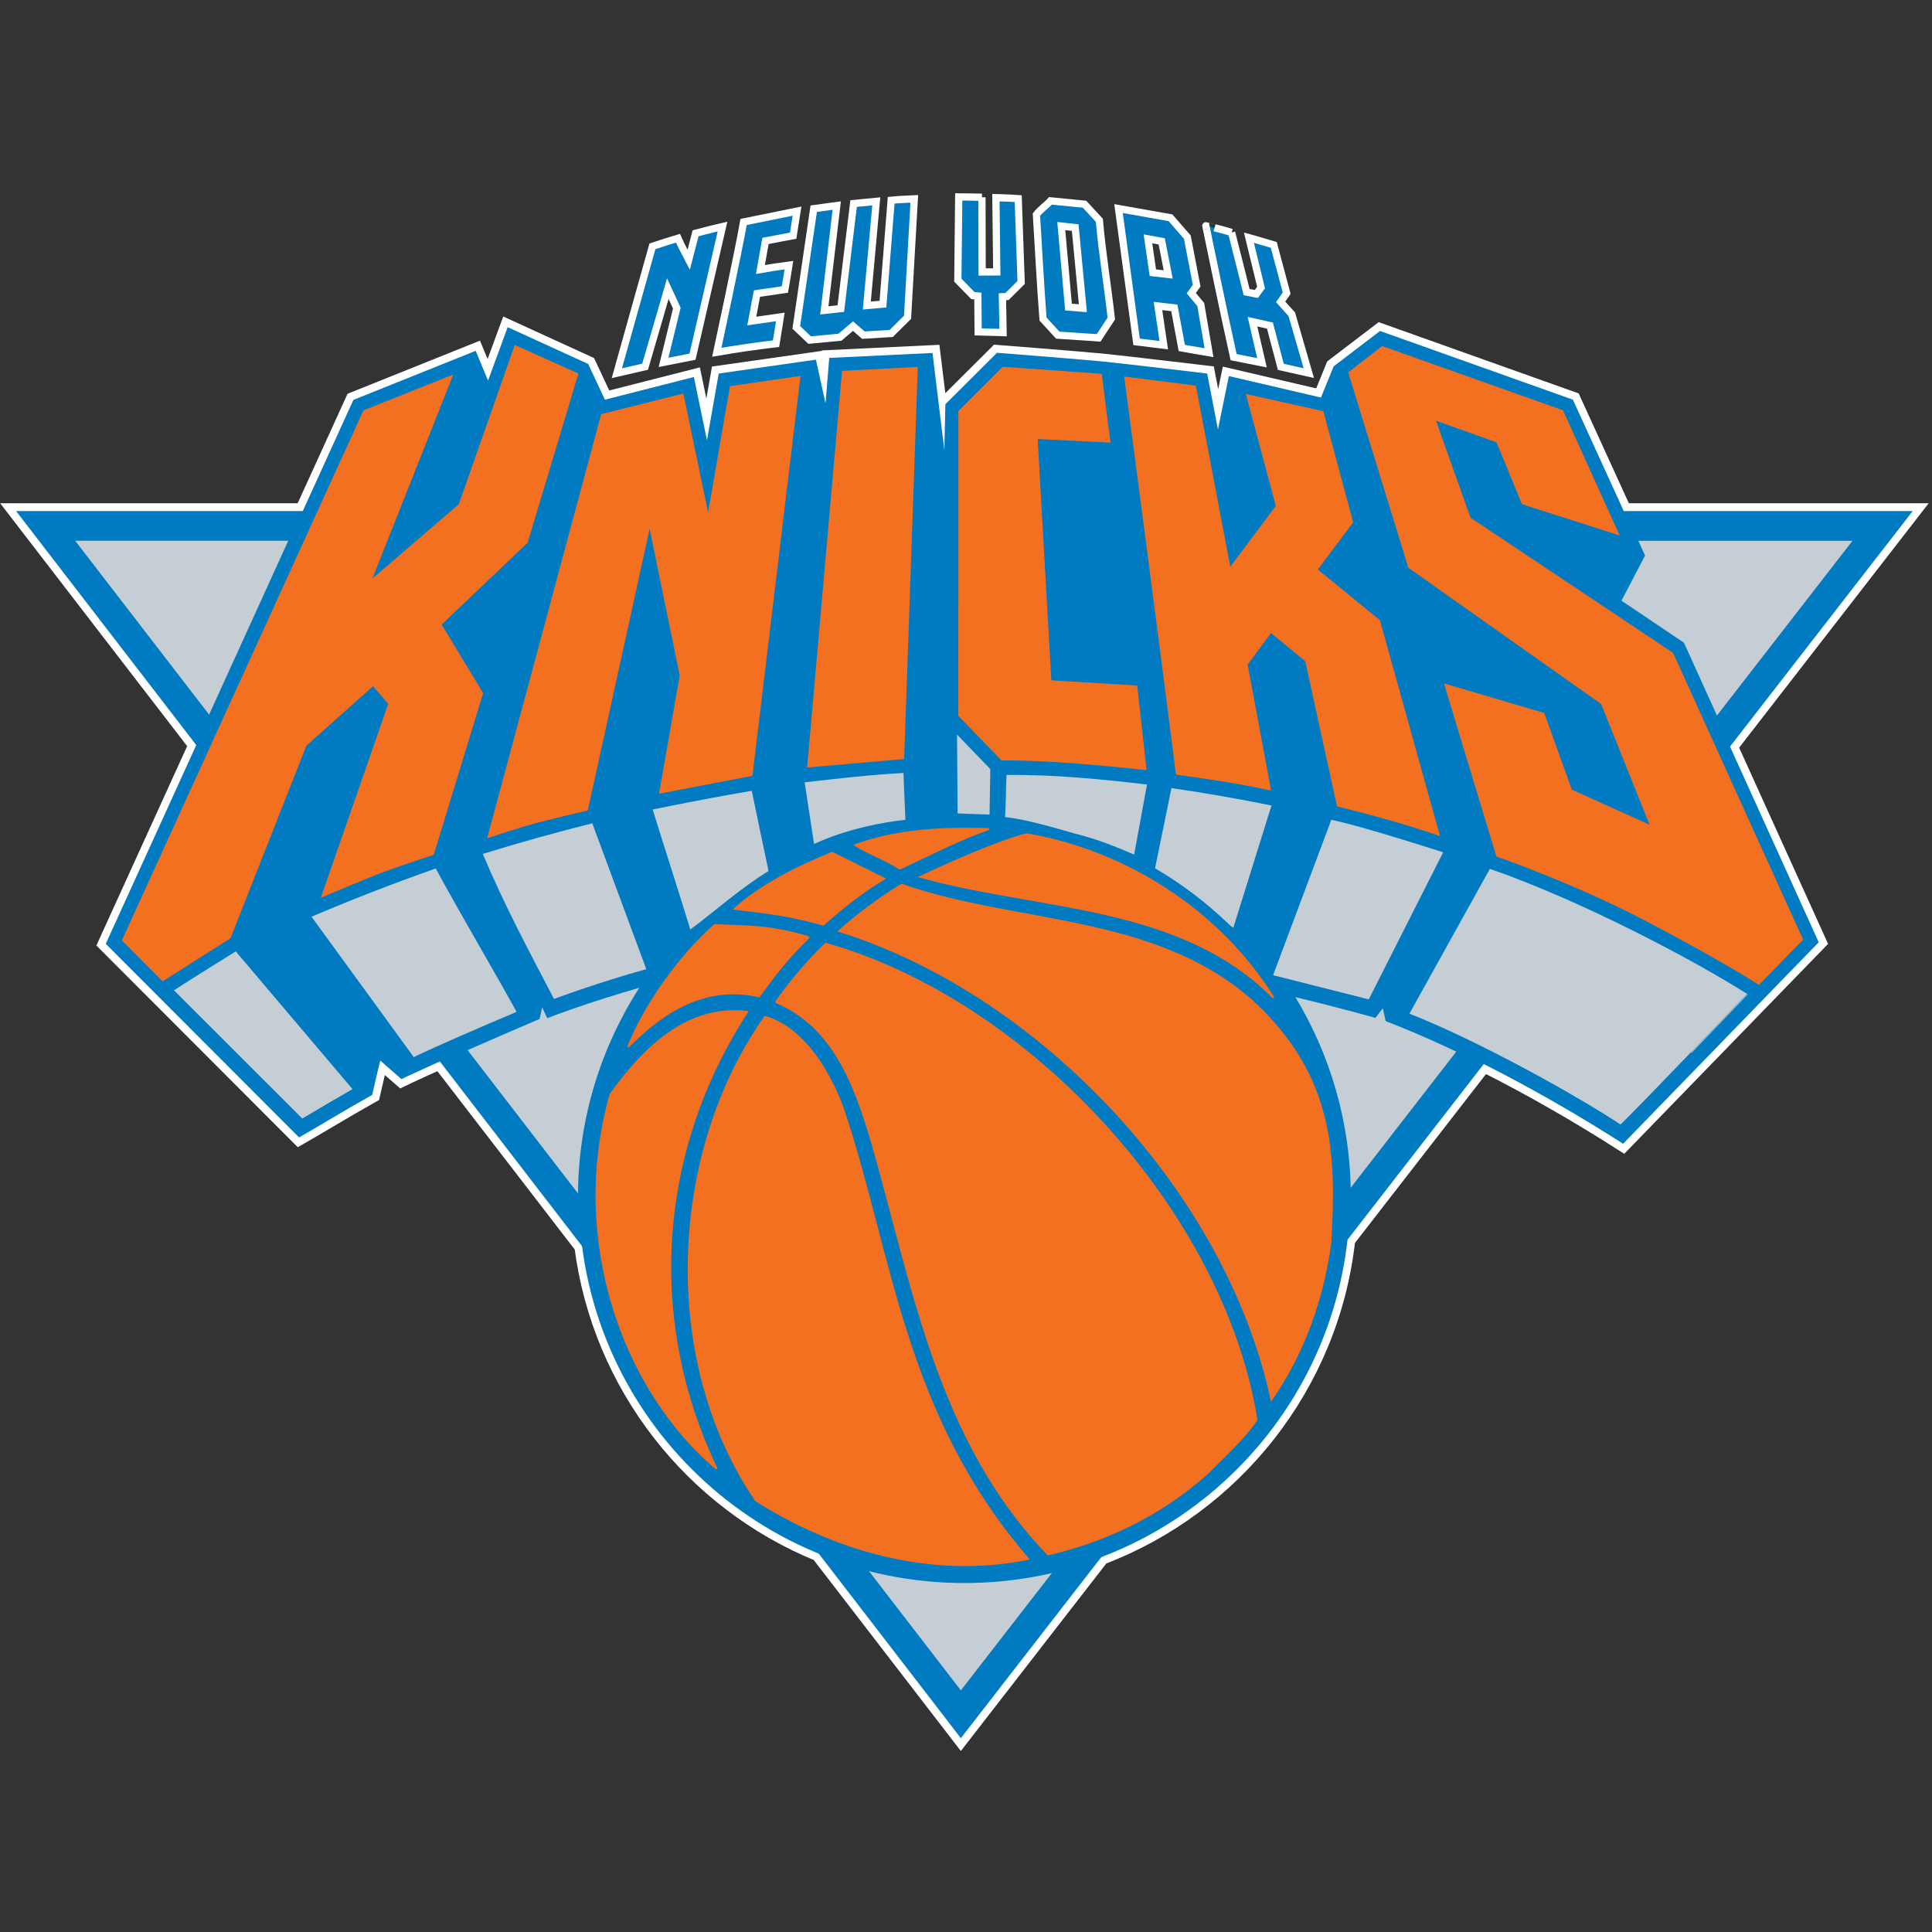 <svg version="1.1" id="Layer_1" xmlns="http://www.w3.org/2000/svg" xmlns:xlink="http://www.w3.org/1999/xlink" x="0px" y="0px" viewBox="0 0 200 200" enable-background="new 0 0 200 200" xml:space="preserve" preserveAspectRatio="xMidYMid">
<rect x="0" y="0" width="200" height="200" fill="#333333" stroke="none"/>
<g>
	<path fill="#FFFFFF" d="M198,52.908h-29.904l-5.269-11.534l-19.965-7.113l-4.801,3.663l-1.316,3.229l-9.531-2.224l-1.131,5.519
		l-1.117-5.782c0,0-8.585-1.026-10.864-1.252c-2.282-0.226-10.892-0.896-10.892-0.896l-5.345,5.326l-0.105,4.753L96.531,36.54
		l-10.688,0.511l-0.384,4.706l-0.996-4.525l-10.061,1.435l-1.216,6.913l-1.357-6.552l-9.21,2.347l-1.73-3.696l-8.336-3.813
		l-2.031,5.535l-1.278-3.084l-12.662,5.081l-5.246,11.51H1.667l18.649,24.225l-9.367,20.571l20.013,20.041
		c2.316-1.319,4.29-2.556,7.564-4.403c0.295-1.322,0.839-3.549,0.839-3.549l2.193,1.917c0,0,1.041-0.516,3.972-1.825l14.741,19.141
		c1.865,14.446,11.446,26.468,24.476,31.798l14.722,19.112l14.556-18.765c13.698-5.207,23.778-17.744,25.457-32.819l14.119-18.195
		c4.889,2.46,9.84,5.307,14.422,8.243l20.251-20.858l-9.18-20.253L198,52.908z"/>
	<path fill="none" stroke="#FFFFFF" stroke-width="1.624" d="M198,52.908h-29.904l-5.269-11.534l-19.965-7.113l-4.801,3.663
		l-1.316,3.229l-9.531-2.224l-1.131,5.519l-1.117-5.782c0,0-8.585-1.026-10.864-1.252c-2.282-0.226-10.892-0.896-10.892-0.896
		l-5.345,5.326l-0.105,4.753L96.531,36.54l-10.688,0.511l-0.384,4.706l-0.996-4.525l-10.061,1.435l-1.216,6.913l-1.357-6.552
		l-9.21,2.347l-1.73-3.696l-8.336-3.813l-2.031,5.535l-1.278-3.084l-12.662,5.081l-5.246,11.51H1.667l18.649,24.225l-9.367,20.571
		l20.013,20.041c2.316-1.319,4.29-2.556,7.564-4.403c0.295-1.322,0.839-3.549,0.839-3.549l2.193,1.917c0,0,1.041-0.516,3.972-1.825
		l14.741,19.141c1.865,14.446,11.446,26.468,24.476,31.798l14.722,19.112l14.556-18.765c13.698-5.207,23.778-17.744,25.457-32.819
		l14.119-18.195c4.889,2.46,9.84,5.307,14.422,8.243l20.251-20.858l-9.18-20.253L198,52.908z"/>
	<polygon fill="#007AC1" points="1.667,52.908 198,52.908 99.467,179.937 	"/>
	<polygon fill="#C4CED4" points="99.467,175.143 191.959,55.89 7.589,55.883 	"/>
	<polygon fill="none" stroke="#007AC1" stroke-width="0.188" points="99.467,175.143 191.959,55.89 7.589,55.883 	"/>
	<path fill="#007AC1" d="M174.246,66.595l-6.514-4.38l2.457-4.714l-7.363-16.126l-19.965-7.113l-4.801,3.663l-1.316,3.229
		l-9.531-2.224l-1.131,5.519l-1.117-5.782c0,0-8.585-1.026-10.864-1.252c-2.282-0.226-10.892-0.896-10.892-0.896l-5.345,5.326
		l-0.105,4.753L96.531,36.54l-10.688,0.511l-0.384,4.706l-0.996-4.525l-10.061,1.435l-1.216,6.913l-1.357-6.552l-9.21,2.347
		l-1.73-3.696l-8.336-3.813l-2.031,5.535l-1.278-3.084l-12.662,5.081L10.948,97.704l20.013,20.041
		c2.316-1.319,4.29-2.556,7.564-4.403c0.295-1.322,0.839-3.549,0.839-3.549l2.193,1.917c0,0,3.205-1.582,14.223-6.297l0.309-1.438
		l0.608,1.309c0,0,3.813-1.503,9.704-3.195c-4.086,6.263-6.474,13.741-6.474,21.785c0,22.039,17.868,39.907,39.909,39.907
		c22.039,0,39.904-17.867,39.904-39.907c0-7.618-2.136-14.743-5.842-20.796c5.139,1.235,8.451,2.185,8.451,2.185l0.843-1.102
		l0.332,1.473c7.807,3.01,16.694,7.766,24.498,12.767l20.251-20.858L174.246,66.595z"/>
	<g>
		<defs>
			<polygon id="SVGID_1_" points="99.467,175.143 191.959,55.89 7.589,55.883 			"/>
		</defs>
		<clipPath id="SVGID_2_">
			<use xlink:href="#SVGID_1_"  overflow="visible"/>
		</clipPath>
		<path clip-path="url(#SVGID_2_)" fill="#007AC1" d="M174.246,66.595l-6.514-4.38l2.457-4.714l-7.363-16.126l-19.965-7.113
			l-4.801,3.663l-1.316,3.229l-9.531-2.224l-1.131,5.519l-1.117-5.782c0,0-8.585-1.026-10.864-1.252
			c-2.282-0.226-10.892-0.896-10.892-0.896l-5.345,5.326l-0.105,4.753L96.531,36.54l-10.688,0.511l-0.384,4.706l-0.996-4.525
			l-10.061,1.435l-1.216,6.913l-1.357-6.552l-9.21,2.347l-1.73-3.696l-8.336-3.813l-2.031,5.535l-1.278-3.084l-12.662,5.081
			L10.948,97.704l20.013,20.041c2.316-1.319,4.29-2.556,7.564-4.403c0.295-1.322,0.839-3.549,0.839-3.549l2.193,1.917
			c0,0,3.205-1.582,14.223-6.297l0.309-1.438l0.608,1.309c0,0,3.813-1.503,9.704-3.195c-4.086,6.263-6.474,13.741-6.474,21.785
			c0,22.039,17.868,39.907,39.909,39.907c22.039,0,39.904-17.867,39.904-39.907c0-7.618-2.136-14.743-5.842-20.796
			c5.139,1.235,8.451,2.185,8.451,2.185l0.843-1.102l0.332,1.473c7.807,3.01,16.694,7.766,24.498,12.767l20.251-20.858
			L174.246,66.595z"/>
		<path clip-path="url(#SVGID_2_)" fill="none" stroke="#007AC1" stroke-width="0.188" d="M174.246,66.595l-6.514-4.38l2.457-4.714
			l-7.363-16.126l-19.965-7.113l-4.801,3.663l-1.316,3.229l-9.531-2.224l-1.131,5.519l-1.117-5.782c0,0-8.585-1.026-10.864-1.252
			c-2.282-0.226-10.892-0.896-10.892-0.896l-5.345,5.326l-0.105,4.753L96.531,36.54l-10.688,0.511l-0.384,4.706l-0.996-4.525
			l-10.061,1.435l-1.216,6.913l-1.357-6.552l-9.21,2.347l-1.73-3.696l-8.336-3.813l-2.031,5.535l-1.278-3.084l-12.662,5.081
			L10.948,97.704l20.013,20.041c2.316-1.319,4.29-2.556,7.564-4.403c0.295-1.322,0.839-3.549,0.839-3.549l2.193,1.917
			c0,0,3.205-1.582,14.223-6.297l0.309-1.438l0.608,1.309c0,0,3.813-1.503,9.704-3.195c-4.086,6.263-6.474,13.741-6.474,21.785
			c0,22.039,17.868,39.907,39.909,39.907c22.039,0,39.904-17.867,39.904-39.907c0-7.618-2.136-14.743-5.842-20.796
			c5.139,1.235,8.451,2.185,8.451,2.185l0.843-1.102l0.332,1.473c7.807,3.01,16.694,7.766,24.498,12.767l20.251-20.858
			L174.246,66.595z"/>
	</g>
	<path fill="#F37021" d="M161.731,42.548l5.766,12.733l-9.876-3.164l-2.632-6.402l-6.491-2.316l3.649,10.249l20.977,14.002
		l13.422,29.599l-4.478,4.597c0,0-3.297-2.2-11.586-6.554c-7.255-3.83-15.503-6.707-15.503-6.707l-5.364-17.703l10.172,3.003
		l2.851,7.922l8.296,3.749l-5.112-12.74l-19.951-14.102l-6.2-20.134l3.425-2.651L161.731,42.548z"/>
	<path fill="none" stroke="#F37021" stroke-width="0.188" d="M161.731,42.548l5.766,12.733l-9.876-3.164l-2.632-6.402l-6.491-2.316
		l3.649,10.249l20.977,14.002l13.422,29.599l-4.478,4.597c0,0-3.297-2.2-11.586-6.554c-7.255-3.83-15.503-6.707-15.503-6.707
		l-5.364-17.703l10.172,3.003l2.851,7.922l8.296,3.749l-5.112-12.74l-19.951-14.102l-6.2-20.134l3.425-2.651L161.731,42.548z"/>
	<path fill="#F37021" d="M59.763,38.723l-5.226,17.411l-8.938,8.498l4.314,7.132L44.825,88.41c0,0-4.053,1.344-5.421,1.87
		c-1.373,0.52-6.039,2.492-6.039,2.492l6.932-19.93l-1.672-1.939l-6.989,6.236l-7.854,19.927l-6.937,4.403l-4.119-4.139
		l24.968-54.778l9.061-3.614l-8.433,21.271l9.253-7.958l5.766-16.413L59.763,38.723z"/>
	<path fill="none" stroke="#F37021" stroke-width="0.188" d="M59.763,38.723l-5.226,17.411l-8.938,8.498l4.314,7.132L44.825,88.41
		c0,0-4.053,1.344-5.421,1.87c-1.373,0.52-6.039,2.492-6.039,2.492l6.932-19.93l-1.672-1.939l-6.989,6.236l-7.854,19.927
		l-6.937,4.403l-4.119-4.139l24.968-54.778l9.061-3.614l-8.433,21.271l9.253-7.958l5.766-16.413L59.763,38.723z"/>
	<polygon fill="#F37021" points="94.914,38.08 93.505,78.485 83.658,79.352 87.254,38.484 	"/>
	<polygon fill="none" stroke="#F37021" stroke-width="0.188" points="94.914,38.08 93.505,78.485 83.658,79.352 87.254,38.484 	"/>
	<path fill="#F37021" d="M113.969,38.785l0.881,6.932l-7.531-0.368l1.426,25.168l8.892,0.532l0.953,8.567
		c-4.927-0.518-10.111-1.007-14.886-0.995l-4.407-4.563l0.009-31.47l4.538-4.526L113.969,38.785z"/>
	<path fill="none" stroke="#F37021" stroke-width="0.188" d="M113.969,38.785l0.881,6.932l-7.531-0.368l1.426,25.168l8.892,0.532
		l0.953,8.567c-4.927-0.518-10.111-1.007-14.886-0.995l-4.407-4.563l0.009-31.47l4.538-4.526L113.969,38.785z"/>
	<path fill="#F37021" d="M82.759,39.025l-4.951,41.206l-9.474,1.822l2.124-12.13l-3.205-15.625l-6.486,29.525
		c0,0-2.749,0.627-5.024,1.223c-2.314,0.598-5.184,1.603-5.184,1.603l11.75-43.7l8.36-2.098l2.642,12.7l2.335-13.493L82.759,39.025z
		"/>
	<path fill="none" stroke="#F37021" stroke-width="0.188" d="M82.759,39.025l-4.951,41.206l-9.474,1.822l2.124-12.13l-3.205-15.625
		l-6.486,29.525c0,0-2.749,0.627-5.024,1.223c-2.314,0.598-5.184,1.603-5.184,1.603l11.75-43.7l8.36-2.098l2.642,12.7l2.335-13.493
		L82.759,39.025z"/>
	<path fill="#F37021" d="M129.101,40.907l7.814,1.737l3.059,11.408l-3.684,4.915l6.473,5.286l6.167,22.149
		c-3.656-1.25-6.899-2.114-10.446-3.008l-3.276-14.988l-3.654-3.01l-2.503,3.376l2.418,12.949c-3.354-0.734-6.426-1.171-9.654-1.615
		c-1.691-13.51-5.331-41.018-5.331-41.018l7.232,0.912l3.592,18.894l4.865-6.502L129.101,40.907z"/>
	<path fill="none" stroke="#F37021" stroke-width="0.188" d="M129.101,40.907l7.814,1.737l3.059,11.408l-3.684,4.915l6.473,5.286
		l6.167,22.149c-3.656-1.25-6.899-2.114-10.446-3.008l-3.276-14.988l-3.654-3.01l-2.503,3.376l2.418,12.949
		c-3.354-0.734-6.426-1.171-9.654-1.615c-1.691-13.51-5.331-41.018-5.331-41.018l7.232,0.912l3.592,18.894l4.865-6.502
		L129.101,40.907z"/>
	<polygon points="168.713,57.247 166.463,61.44 157.123,55.144 157.764,53.7 	"/>
	<polygon fill="#007AC1" points="169.501,56.53 166.655,61.834 154.84,53.87 155.651,52.043 	"/>
	<polygon fill="#C4CED4" points="102.53,84.422 99.038,84.298 98.974,75.808 102.613,79.58 	"/>
	<polygon fill="none" stroke="#007AC1" stroke-width="0.188" stroke-miterlimit="2" points="102.53,84.422 99.038,84.298 
		98.974,75.808 102.613,79.58 	"/>
	<path fill="#C4CED4" d="M93.823,84.947c-6.027,0.67-9.624,2.568-9.624,2.568c-0.29-1.943-0.729-4.758-1.01-6.607
		c3.003-0.356,7.044-0.819,10.427-0.988L93.823,84.947z"/>
	<path fill="none" stroke="#007AC1" stroke-width="0.188" stroke-miterlimit="2" d="M93.823,84.947
		c-6.027,0.67-9.624,2.568-9.624,2.568c-0.29-1.943-0.729-4.758-1.01-6.607c3.003-0.356,7.044-0.819,10.427-0.988L93.823,84.947z"/>
	<path fill="#C4CED4" d="M118.848,81.129l-1.371,7.476c-1.834-0.815-4.076-1.703-6.167-2.204c-2.3-0.651-4.925-1.454-7.372-1.744
		c0.095-1.064,0.095-3.103,0.164-4.523C109.004,80.058,114.187,80.587,118.848,81.129"/>
	<path fill="none" stroke="#007AC1" stroke-width="0.188" stroke-miterlimit="2" d="M118.848,81.129l-1.371,7.476
		c-1.834-0.815-4.076-1.703-6.167-2.204c-2.3-0.651-4.925-1.454-7.372-1.744c0.095-1.064,0.095-3.103,0.164-4.523
		C109.004,80.058,114.187,80.587,118.848,81.129z"/>
	<path fill="#C4CED4" d="M77.897,81.758c0.544,2.654,1.19,5.711,1.77,8.453c-2.95,1.798-5.454,4.084-8.258,6.169
		c-1.226-4.033-2.753-8.711-3.967-12.657C70.938,83.018,74.44,82.334,77.897,81.758"/>
	<path fill="none" stroke="#007AC1" stroke-width="0.188" stroke-miterlimit="2" d="M77.897,81.758
		c0.544,2.654,1.19,5.711,1.77,8.453c-2.95,1.798-5.454,4.084-8.258,6.169c-1.226-4.033-2.753-8.711-3.967-12.657
		C70.938,83.018,74.44,82.334,77.897,81.758z"/>
	<path fill="#C4CED4" d="M131.746,83.312l-4.025,12.895l-0.482-0.373c-2.449-2.369-5.041-4.316-7.775-5.899l1.727-8.457
		C124.657,81.972,128.234,82.602,131.746,83.312"/>
	<path fill="none" stroke="#007AC1" stroke-width="0.188" stroke-miterlimit="2" d="M131.746,83.312l-4.025,12.895l-0.482-0.373
		c-2.449-2.369-5.041-4.316-7.775-5.899l1.727-8.457C124.657,81.972,128.234,82.602,131.746,83.312z"/>
	<path fill="#C4CED4" d="M149.53,88.173l-7.786,15.394l-10.08-2.551l6.092-16.255C140.768,85.337,149.53,88.173,149.53,88.173"/>
	<path fill="none" stroke="#007AC1" stroke-width="0.188" stroke-miterlimit="2" d="M149.53,88.173l-7.786,15.394l-10.08-2.551
		l6.092-16.255C140.768,85.337,149.53,88.173,149.53,88.173z"/>
	<path fill="#C4CED4" d="M67.028,100.395c-3.126,0.836-7.327,2.243-9.726,3.129c-2.666-5.105-5.222-9.859-7.45-15.185
		c3.614-1.119,7.288-2.169,11.522-3.219L67.028,100.395z"/>
	<path fill="none" stroke="#007AC1" stroke-width="0.188" stroke-miterlimit="2" d="M67.028,100.395
		c-3.126,0.836-7.327,2.243-9.726,3.129c-2.666-5.105-5.222-9.859-7.45-15.185c3.614-1.119,7.288-2.169,11.522-3.219L67.028,100.395
		z"/>
	<path fill="#C4CED4" d="M45.148,89.788c2.737,5.039,5.725,10.046,8.462,15.005c-3.571,1.504-8.787,3.763-10.807,4.759
		L32.101,94.858C36.182,93.121,40.345,91.482,45.148,89.788"/>
	<path fill="none" stroke="#007AC1" stroke-width="0.188" stroke-miterlimit="2" d="M45.148,89.788
		c2.737,5.039,5.725,10.046,8.462,15.005c-3.571,1.504-8.787,3.763-10.807,4.759L32.101,94.858
		C36.182,93.121,40.345,91.482,45.148,89.788z"/>
	<path fill="#C4CED4" d="M36.636,112.77c-1.941,1.124-3.699,2.143-5.359,3.139l-13.42-13.411c1.874-1.221,6.566-4.133,6.566-4.133
		L36.636,112.77z"/>
	<path fill="none" stroke="#007AC1" stroke-width="0.188" stroke-miterlimit="2" d="M36.636,112.77
		c-1.941,1.124-3.699,2.143-5.359,3.139l-13.42-13.411c1.874-1.221,6.566-4.133,6.566-4.133L36.636,112.77z"/>
	<path fill="#C4CED4" d="M167.766,116.531c-4.073-2.735-14.68-8.704-21.999-11.548l8.419-15.154
		c9.426,3.257,21.067,9.386,26.806,13.031C180.992,102.859,169.785,114.602,167.766,116.531"/>
	<path fill="none" stroke="#007AC1" stroke-width="0.188" stroke-miterlimit="2" d="M167.766,116.531
		c-4.073-2.735-14.68-8.704-21.999-11.548l8.419-15.154c9.426,3.257,21.067,9.386,26.806,13.031
		C180.992,102.859,169.785,114.602,167.766,116.531z"/>
	<path fill="#007AC1" stroke="#FFFFFF" stroke-width="0.75" d="M93.949,32.844l-1.689,1.675l-2.882,0.176l-1.074-0.936l-1.354,1.15
		l-3.136,0.297l-1.383-1.316l1.806-12.287l2.383-0.325l-1.285,10.852l1.706-0.187l1.325-10.873l2.347-0.226L89.732,31.63l1.67-0.147
		l0.851-10.75c1.002-0.104,1.515-0.097,2.394-0.145L93.949,32.844z"/>
	<path fill="#007AC1" stroke="#FFFFFF" stroke-width="0.75" d="M101.651,20.421l0.019,7.733l1.516-0.007l-0.09-7.688
		c0,0,1.591,0.048,2.309,0.104l0.305,8.674l-1.461,1.458l-0.478,0.024l0.067,3.711l-2.58-0.073l-0.029-3.716l-0.515-0.043
		l-1.558-1.594l0.092-8.624C100.085,20.381,101.651,20.421,101.651,20.421"/>
	<path fill="#007AC1" stroke="#FFFFFF" stroke-width="0.75" d="M82.508,21.856l-0.399,2.54l-2.865,0.542l-0.527,2.965
		c1.054-0.188,1.701-0.295,2.95-0.456c-0.175,1.107-0.225,1.485-0.418,2.525L78.36,30.39l-0.537,2.843l2.955-0.427
		c0,0-0.295,1.91-0.442,2.77c-2.072,0.249-4.152,0.546-6.134,0.893c0,0,2.219-10.306,2.775-13.489L82.508,21.856z"/>
	<path fill="#007AC1" stroke="#FFFFFF" stroke-width="0.75" d="M71.689,36.923l-3.001,0.591l1.376-5.618l-0.931-2.019l-2.352,8.084
		l-2.927,0.675c1.216-4.381,2.466-8.759,3.684-13.135c1.003-0.342,1.751-0.573,2.644-0.836c0.323,0.739,1.112,2.228,1.112,2.228
		l0.71-2.744c0,0,1.856-0.487,2.791-0.698L71.689,36.923z"/>
	<path fill="#007AC1" stroke="#FFFFFF" stroke-width="0.75" d="M113.805,22.804c0.304,3.521,0.881,6.89,1.235,10.177l-1.312,1.996
		l-4.231-0.283l-1.523-1.665c-0.276-3.59-0.458-7.208-0.684-10.814c0.389-0.513,0.986-0.915,1.454-1.421l3.523,0.345L113.805,22.804
		z M109.861,23.401l0.751,8.388l1.487,0.117l-0.793-8.346L109.861,23.401z"/>
	<path fill="#007AC1" stroke="#FFFFFF" stroke-width="0.75" d="M127.494,24.063c0.522,2.015,1.553,6.17,1.553,6.17l1.003,0.202
		l0.494-0.668l-1.257-5.165c0,0,1.243,0.345,2.574,0.748l1.335,5.003l-0.628,0.898l1.159,1.281l1.758,6.093l-2.894-0.649
		l-1.13-4.274l-1.806-0.404l0.984,4.255l-2.937-0.582c-1.026-4.576-2.876-13.601-2.876-13.601S126.31,23.686,127.494,24.063"/>
	<path fill="#007AC1" stroke="#FFFFFF" stroke-width="0.75" d="M122.913,24.55l0.965,5.022l-0.558,0.779l0.983,1.174l0.853,4.986
		l-2.818-0.49l-0.775-4.15l-1.691-0.195l0.599,4.058l-2.813-0.349l-1.869-13.793l5.378,0.95L122.913,24.55z M118.836,24.726
		l0.506,3.502l1.59,0.183l-0.673-3.425L118.836,24.726z"/>
	<path fill="#F37021" d="M102.364,85.821c-3.159,1.1-6.2,2.701-9.213,4.098c-2.053-1.231-3.226-1.542-4.616-2.437
		C92.856,85.909,97.513,85.671,102.364,85.821"/>
	<path fill="none" stroke="#F37021" stroke-width="0.188" d="M102.364,85.821c-3.159,1.1-6.2,2.701-9.213,4.098
		c-2.053-1.231-3.226-1.542-4.616-2.437C92.856,85.909,97.513,85.671,102.364,85.821z"/>
	<path fill="#F37021" d="M131.826,103.279c-9.687-9.764-24.227-9.058-36.561-12.513c0,0,7.26-3.456,11.004-4.411
		C116.352,88.073,126.101,94.105,131.826,103.279"/>
	<path fill="none" stroke="#F37021" stroke-width="0.188" d="M131.826,103.279c-9.687-9.764-24.227-9.058-36.561-12.513
		c0,0,7.26-3.456,11.004-4.411C116.352,88.073,126.101,94.105,131.826,103.279z"/>
	<path fill="#F37021" d="M77.348,104.75c-9.31,14.287-10.571,31.882-3.154,47.304c-9.581-8.049-15.295-23.635-10.995-38.767
		C66.724,108.365,71.252,104.019,77.348,104.75"/>
	<path fill="none" stroke="#F37021" stroke-width="0.188" d="M77.348,104.75c-9.31,14.287-10.571,31.882-3.154,47.304
		c-9.581-8.049-15.295-23.635-10.995-38.767C66.724,108.365,71.252,104.019,77.348,104.75z"/>
	<path fill="#F37021" d="M87.314,114.918c5.02,14.924,6.132,31.437,19.122,46.461c-10.129,2.057-20.164-0.984-28.171-6.043
		c-9.911-14.469-8.975-36.046,0.938-50.073C84.028,106.655,86.661,112.972,87.314,114.918"/>
	<path fill="none" stroke="#F37021" stroke-width="0.188" d="M87.314,114.918c5.02,14.924,6.132,31.437,19.122,46.461
		c-10.129,2.057-20.164-0.984-28.171-6.043c-9.911-14.469-8.975-36.046,0.938-50.073C84.028,106.655,86.661,112.972,87.314,114.918z
		"/>
	<path fill="#F37021" d="M80.356,103.688c1.499-2.121,3.205-4.131,5.112-5.998c21.067,5.947,41.16,27.795,44.606,49.267
		c-1.008,1.62-3.415,3.882-5.03,5.497c-5.238,4.704-11.006,7.144-16.544,8.465c-9.842-10.206-13.082-23.46-16.556-36.521
		c-2.665-10.025-4.521-17.59-11.584-20.656L80.356,103.688z"/>
	<path fill="none" stroke="#F37021" stroke-width="0.188" d="M80.356,103.688c1.499-2.121,3.205-4.131,5.112-5.998
		c21.067,5.947,41.16,27.795,44.606,49.267c-1.008,1.62-3.415,3.882-5.03,5.497c-5.238,4.704-11.006,7.144-16.544,8.465
		c-9.842-10.206-13.082-23.46-16.556-36.521c-2.665-10.025-4.521-17.59-11.584-20.656L80.356,103.688z"/>
	<path fill="#F37021" d="M129.584,103.596c-10.177-8.978-24.36-7.831-36.252-12.016c-2.295,1.409-4.542,3.077-6.467,4.794
		c21.077,6.609,40.198,27.213,44.75,48.506c3.305-4.775,5.301-10.32,6.106-16.193C138.235,119.658,138.145,111.44,129.584,103.596"
		/>
	<path fill="none" stroke="#F37021" stroke-width="0.188" d="M129.584,103.596c-10.177-8.978-24.36-7.831-36.252-12.016
		c-2.295,1.409-4.542,3.077-6.467,4.794c21.077,6.609,40.198,27.213,44.75,48.506c3.305-4.775,5.301-10.32,6.106-16.193
		C138.235,119.658,138.145,111.44,129.584,103.596z"/>
	<path fill="#F37021" d="M83.729,97.027c-2.034,1.956-3.554,3.879-5.141,6.125l-0.047-0.017c-5.578-1.249-9.978,1.639-13.513,5.23
		c1.689-4.256,5.217-9.308,8.965-12.607C77.443,95.9,79.951,95.848,83.729,97.027"/>
	<path fill="none" stroke="#F37021" stroke-width="0.188" d="M83.729,97.027c-2.034,1.956-3.554,3.879-5.141,6.125l-0.047-0.017
		c-5.578-1.249-9.978,1.639-13.513,5.23c1.689-4.256,5.217-9.308,8.965-12.607C77.443,95.9,79.951,95.848,83.729,97.027"/>
	<path fill="#F37021" d="M85.221,95.718c1.995-1.767,3.929-3.326,6.319-4.761l-5.398-2.679c-3.598,1.47-7.445,3.383-10.089,5.808
		C80.137,94.558,81.89,94.813,85.221,95.718"/>
	<path fill="none" stroke="#F37021" stroke-width="0.188" d="M85.221,95.718c1.995-1.767,3.929-3.326,6.319-4.761l-5.398-2.679
		c-3.598,1.47-7.445,3.383-10.089,5.808C80.137,94.558,81.89,94.813,85.221,95.718z"/>
</g>
</svg>
